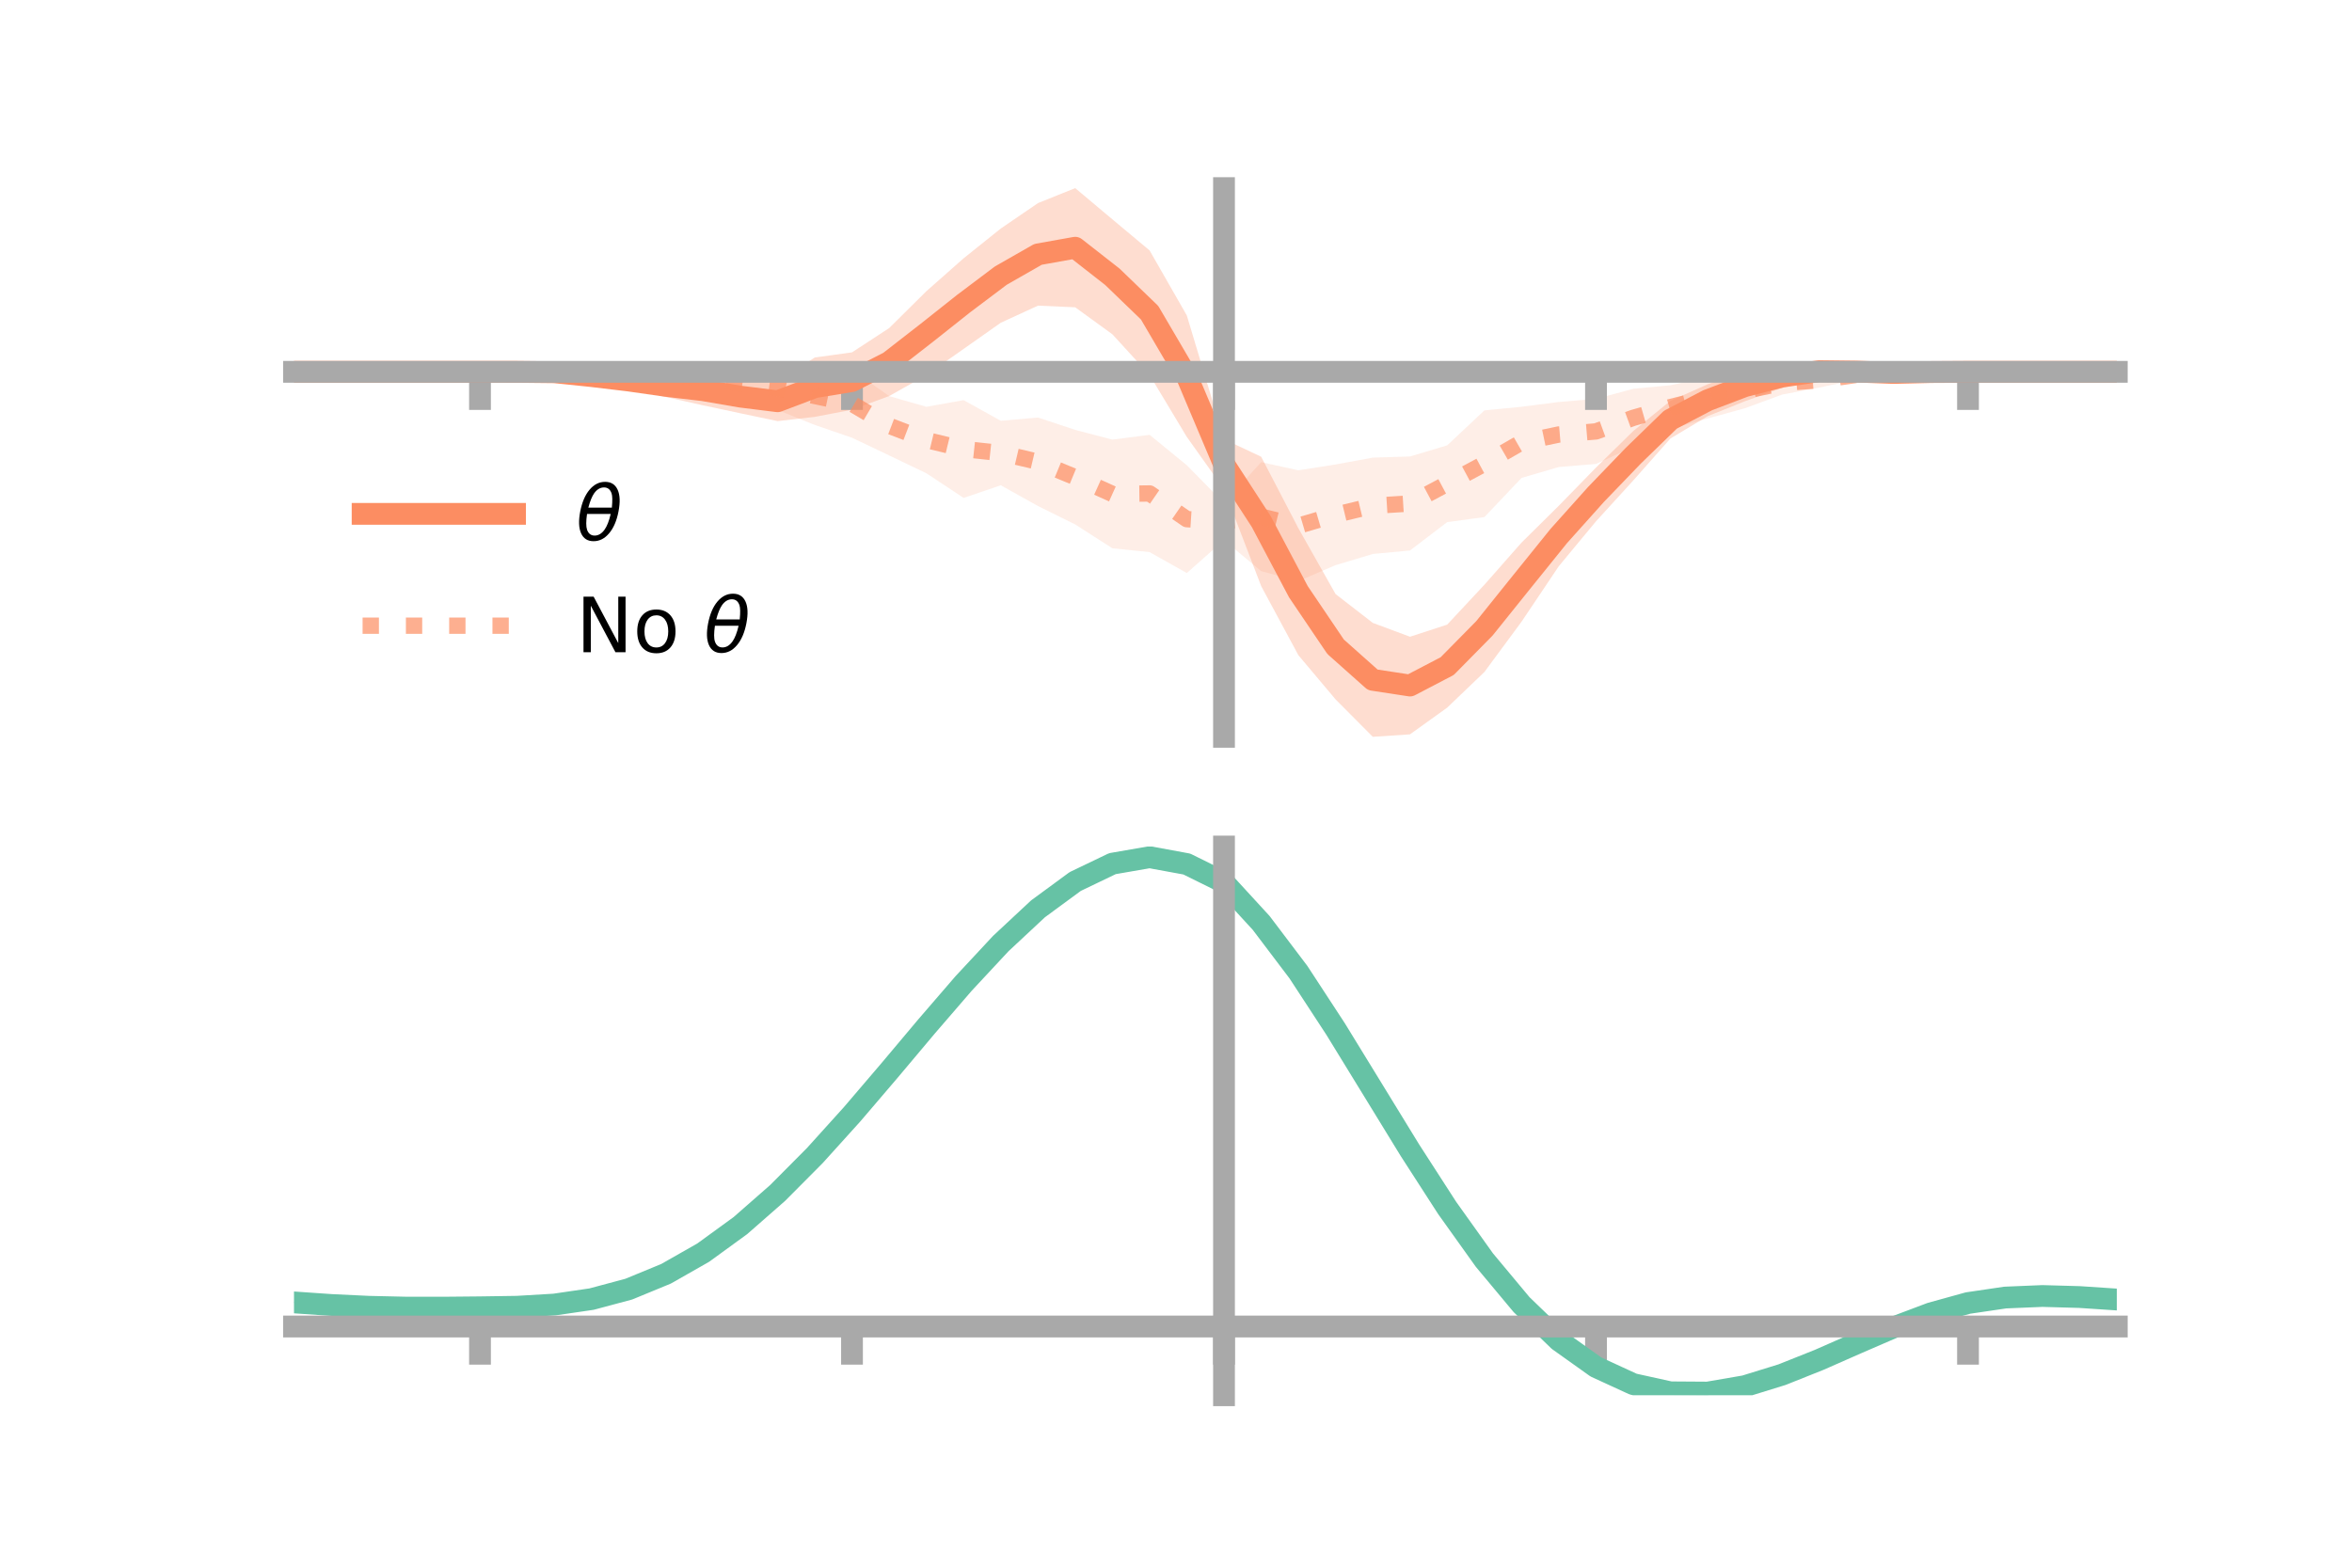 <?xml version="1.0" encoding="utf-8" standalone="no"?>
<!DOCTYPE svg PUBLIC "-//W3C//DTD SVG 1.1//EN"
  "http://www.w3.org/Graphics/SVG/1.1/DTD/svg11.dtd">
<!-- Created with matplotlib (https://matplotlib.org/) -->
<svg height="144pt" version="1.1" viewBox="0 0 216 144" width="216pt" xmlns="http://www.w3.org/2000/svg" xmlns:xlink="http://www.w3.org/1999/xlink">
 <defs>
  <style type="text/css">*{stroke-linecap:butt;stroke-linejoin:round;}</style>
 </defs>
 <g id="figure_1">
  <g id="patch_1">
   <path d="M 0 144 
L 216 144 
L 216 0 
L 0 0 
z
" style="fill:none;"/>
  </g>
  <g id="axes_1">
   <g id="patch_2">
    <path d="M 27 67.68 
L 194.4 67.68 
L 194.4 17.28 
L 27 17.28 
z
" style="fill:none;"/>
   </g>
   <g id="PolyCollection_1">
    <path clip-path="url(#pdad1cc9873)" d="M 27 34.154 
L 27 34.154 
L 30.416 34.154 
L 33.833 34.154 
L 37.249 34.154 
L 40.665 34.154 
L 44.082 34.154 
L 47.498 34.093 
L 50.914 33.96 
L 54.331 34.079 
L 57.747 34.232 
L 61.163 34.417 
L 64.58 34.451 
L 67.996 34.904 
L 71.412 35.034 
L 74.829 32.837 
L 78.245 32.366 
L 81.661 30.133 
L 85.078 26.746 
L 88.494 23.728 
L 91.91 20.99 
L 95.327 18.655 
L 98.743 17.28 
L 102.159 20.148 
L 105.576 23.005 
L 108.992 28.972 
L 112.408 40.344 
L 115.824 41.955 
L 119.241 48.525 
L 122.657 54.57 
L 126.073 57.215 
L 129.49 58.487 
L 132.906 57.373 
L 136.322 53.711 
L 139.739 49.834 
L 143.155 46.456 
L 146.571 42.95 
L 149.988 39.598 
L 153.404 36.824 
L 156.82 35.303 
L 160.237 34.08 
L 163.653 33.554 
L 167.069 33.286 
L 170.486 33.634 
L 173.902 34.001 
L 177.318 34.09 
L 180.735 34.154 
L 184.151 34.154 
L 187.567 34.154 
L 190.984 34.154 
L 194.4 34.154 
L 194.4 34.154 
L 194.4 34.154 
L 190.984 34.154 
L 187.567 34.154 
L 184.151 34.154 
L 180.735 34.155 
L 177.318 34.26 
L 173.902 34.52 
L 170.486 34.625 
L 167.069 34.893 
L 163.653 35.628 
L 160.237 36.859 
L 156.82 38.233 
L 153.404 40.279 
L 149.988 44.138 
L 146.571 47.886 
L 143.155 52.009 
L 139.739 57.098 
L 136.322 61.727 
L 132.906 64.999 
L 129.49 67.453 
L 126.073 67.68 
L 122.657 64.244 
L 119.241 60.186 
L 115.824 53.84 
L 112.408 44.932 
L 108.992 40.131 
L 105.576 34.443 
L 102.159 30.707 
L 98.743 28.227 
L 95.327 28.075 
L 91.91 29.644 
L 88.494 32.051 
L 85.078 34.45 
L 81.661 36.378 
L 78.245 37.638 
L 74.829 38.291 
L 71.412 38.682 
L 67.996 37.962 
L 64.58 37.235 
L 61.163 36.472 
L 57.747 35.679 
L 54.331 35.015 
L 50.914 34.424 
L 47.498 34.221 
L 44.082 34.154 
L 40.665 34.154 
L 37.249 34.154 
L 33.833 34.154 
L 30.416 34.154 
L 27 34.154 
z
" style="fill:#fc8d62;fill-opacity:0.3;"/>
   </g>
   <g id="PolyCollection_2">
    <path clip-path="url(#pdad1cc9873)" d="M 27 34.154 
L 27 34.154 
L 30.416 34.154 
L 33.833 34.154 
L 37.249 34.154 
L 40.665 34.154 
L 44.082 34.154 
L 47.498 34.042 
L 50.914 33.91 
L 54.331 33.725 
L 57.747 33.447 
L 61.163 33.468 
L 64.58 33.164 
L 67.996 33.448 
L 71.412 33.632 
L 74.829 33.711 
L 78.245 33.975 
L 81.661 36.386 
L 85.078 37.367 
L 88.494 36.755 
L 91.91 38.65 
L 95.327 38.353 
L 98.743 39.489 
L 102.159 40.38 
L 105.576 39.941 
L 108.992 42.733 
L 112.408 46.209 
L 115.824 42.449 
L 119.241 43.201 
L 122.657 42.664 
L 126.073 42.035 
L 129.49 41.93 
L 132.906 40.907 
L 136.322 37.697 
L 139.739 37.363 
L 143.155 36.924 
L 146.571 36.64 
L 149.988 35.713 
L 153.404 35.388 
L 156.82 34.632 
L 160.237 34.305 
L 163.653 34.117 
L 167.069 34.25 
L 170.486 33.984 
L 173.902 33.954 
L 177.318 34.086 
L 180.735 34.154 
L 184.151 34.154 
L 187.567 34.154 
L 190.984 34.154 
L 194.4 34.154 
L 194.4 34.154 
L 194.4 34.154 
L 190.984 34.154 
L 187.567 34.154 
L 184.151 34.154 
L 180.735 34.155 
L 177.318 34.272 
L 173.902 34.48 
L 170.486 34.881 
L 167.069 35.602 
L 163.653 36.248 
L 160.237 37.503 
L 156.82 38.442 
L 153.404 39.401 
L 149.988 41.053 
L 146.571 42.616 
L 143.155 42.899 
L 139.739 43.896 
L 136.322 47.498 
L 132.906 47.956 
L 129.49 50.566 
L 126.073 50.886 
L 122.657 51.91 
L 119.241 53.382 
L 115.824 52.463 
L 112.408 49.61 
L 108.992 52.638 
L 105.576 50.714 
L 102.159 50.363 
L 98.743 48.173 
L 95.327 46.483 
L 91.91 44.575 
L 88.494 45.736 
L 85.078 43.472 
L 81.661 41.834 
L 78.245 40.208 
L 74.829 39.033 
L 71.412 37.665 
L 67.996 36.975 
L 64.58 36.166 
L 61.163 35.456 
L 57.747 34.783 
L 54.331 34.603 
L 50.914 34.466 
L 47.498 34.238 
L 44.082 34.154 
L 40.665 34.154 
L 37.249 34.154 
L 33.833 34.154 
L 30.416 34.154 
L 27 34.154 
z
" style="fill:#fc8d62;fill-opacity:0.15;"/>
   </g>
   <g id="matplotlib.axis_1">
    <g id="xtick_1">
     <g id="line2d_1">
      <defs>
       <path d="M 0 0 
L 0 3.5 
" id="mbadcb5c3a3" style="stroke:#a9a9a9;stroke-width:2;"/>
      </defs>
      <g>
       <use style="fill:#a9a9a9;stroke:#a9a9a9;stroke-width:2;" x="44.082" xlink:href="#mbadcb5c3a3" y="34.154"/>
      </g>
     </g>
    </g>
    <g id="xtick_2">
     <g id="line2d_2">
      <g>
       <use style="fill:#a9a9a9;stroke:#a9a9a9;stroke-width:2;" x="78.245" xlink:href="#mbadcb5c3a3" y="34.154"/>
      </g>
     </g>
    </g>
    <g id="xtick_3">
     <g id="line2d_3">
      <g>
       <use style="fill:#a9a9a9;stroke:#a9a9a9;stroke-width:2;" x="112.408" xlink:href="#mbadcb5c3a3" y="34.154"/>
      </g>
     </g>
    </g>
    <g id="xtick_4">
     <g id="line2d_4">
      <g>
       <use style="fill:#a9a9a9;stroke:#a9a9a9;stroke-width:2;" x="146.571" xlink:href="#mbadcb5c3a3" y="34.154"/>
      </g>
     </g>
    </g>
    <g id="xtick_5">
     <g id="line2d_5">
      <g>
       <use style="fill:#a9a9a9;stroke:#a9a9a9;stroke-width:2;" x="180.735" xlink:href="#mbadcb5c3a3" y="34.154"/>
      </g>
     </g>
    </g>
   </g>
   <g id="matplotlib.axis_2"/>
   <g id="line2d_6">
    <path clip-path="url(#pdad1cc9873)" d="M 27 34.154 
L 30.416 34.154 
L 33.833 34.154 
L 37.249 34.154 
L 40.665 34.154 
L 44.082 34.154 
L 47.498 34.157 
L 50.914 34.192 
L 54.331 34.547 
L 57.747 34.955 
L 61.163 35.444 
L 64.58 35.843 
L 67.996 36.433 
L 71.412 36.858 
L 74.829 35.564 
L 78.245 35.002 
L 81.661 33.255 
L 85.078 30.598 
L 88.494 27.889 
L 91.91 25.317 
L 95.327 23.365 
L 98.743 22.754 
L 102.159 25.427 
L 105.576 28.724 
L 108.992 34.552 
L 112.408 42.638 
L 115.824 47.898 
L 119.241 54.356 
L 122.657 59.407 
L 126.073 62.448 
L 129.49 62.97 
L 132.906 61.186 
L 136.322 57.719 
L 139.739 53.466 
L 143.155 49.232 
L 146.571 45.418 
L 149.988 41.868 
L 153.404 38.551 
L 156.82 36.768 
L 160.237 35.469 
L 163.653 34.591 
L 167.069 34.09 
L 170.486 34.13 
L 173.902 34.26 
L 177.318 34.175 
L 180.735 34.155 
L 184.151 34.154 
L 187.567 34.154 
L 190.984 34.154 
L 194.4 34.154 
" style="fill:none;stroke:#fc8d62;stroke-linecap:square;stroke-width:2;"/>
   </g>
   <g id="line2d_7">
    <path clip-path="url(#pdad1cc9873)" d="M 27 34.154 
L 30.416 34.154 
L 33.833 34.154 
L 37.249 34.154 
L 40.665 34.154 
L 44.082 34.154 
L 47.498 34.14 
L 50.914 34.188 
L 54.331 34.164 
L 57.747 34.115 
L 61.163 34.462 
L 64.58 34.665 
L 67.996 35.211 
L 71.412 35.649 
L 74.829 36.372 
L 78.245 37.092 
L 81.661 39.11 
L 85.078 40.42 
L 88.494 41.246 
L 91.91 41.613 
L 95.327 42.418 
L 98.743 43.831 
L 102.159 45.372 
L 105.576 45.327 
L 108.992 47.685 
L 112.408 47.909 
L 115.824 47.456 
L 119.241 48.291 
L 122.657 47.287 
L 126.073 46.461 
L 129.49 46.248 
L 132.906 44.431 
L 136.322 42.597 
L 139.739 40.63 
L 143.155 39.912 
L 146.571 39.628 
L 149.988 38.383 
L 153.404 37.394 
L 156.82 36.537 
L 160.237 35.904 
L 163.653 35.183 
L 167.069 34.926 
L 170.486 34.432 
L 173.902 34.217 
L 177.318 34.179 
L 180.735 34.154 
L 184.151 34.154 
L 187.567 34.154 
L 190.984 34.154 
L 194.4 34.154 
" style="fill:none;stroke:#fc8d62;stroke-dasharray:1.5,2.475;stroke-dashoffset:0;stroke-opacity:0.7;stroke-width:1.5;"/>
   </g>
   <g id="patch_3">
    <path d="M 112.408 67.68 
L 112.408 17.28 
" style="fill:none;stroke:#a9a9a9;stroke-linecap:square;stroke-linejoin:miter;stroke-width:2;"/>
   </g>
   <g id="patch_4">
    <path d="M 194.4 67.68 
L 194.4 17.28 
" style="fill:none;"/>
   </g>
   <g id="patch_5">
    <path d="M 27 34.154 
L 194.4 34.154 
" style="fill:none;stroke:#a9a9a9;stroke-linecap:square;stroke-linejoin:miter;stroke-width:2;"/>
   </g>
   <g id="patch_6">
    <path d="M 27 17.28 
L 194.4 17.28 
" style="fill:none;"/>
   </g>
   <g id="legend_1">
    <g id="line2d_8">
     <path d="M 33.3 47.2 
L 47.3 47.2 
" style="fill:none;stroke:#fc8d62;stroke-linecap:square;stroke-width:2;"/>
    </g>
    <g id="line2d_9"/>
    <g id="text_1">
     <!-- $\theta$ -->
     <g transform="translate(52.9 49.65)scale(0.07 -0.07)">
      <defs>
       <path d="M 45.516 34.672 
L 14.453 34.672 
Q 12.359 20.062 14.5 13.875 
Q 17.188 6.25 24.469 6.25 
Q 31.781 6.25 37.359 13.922 
Q 42.234 20.656 45.516 34.672 
z
M 47.016 42.969 
Q 48.344 56.844 46.625 61.719 
Q 43.953 69.438 36.766 69.438 
Q 29.297 69.438 23.828 61.812 
Q 19.531 55.672 16.156 42.969 
z
M 38.188 76.766 
Q 49.906 76.766 54.594 66.406 
Q 59.281 56.109 55.719 37.844 
Q 52.203 19.625 43.453 9.281 
Q 34.766 -1.125 23.047 -1.125 
Q 11.281 -1.125 6.641 9.281 
Q 2 19.625 5.516 37.844 
Q 9.078 56.109 17.719 66.406 
Q 26.422 76.766 38.188 76.766 
z
" id="DejaVuSans-Oblique-952"/>
      </defs>
      <use transform="translate(0 0.234)" xlink:href="#DejaVuSans-Oblique-952"/>
     </g>
    </g>
    <g id="line2d_10">
     <path d="M 33.3 57.474 
L 47.3 57.474 
" style="fill:none;stroke:#fc8d62;stroke-dasharray:1.5,2.475;stroke-dashoffset:0;stroke-opacity:0.7;stroke-width:1.5;"/>
    </g>
    <g id="line2d_11"/>
    <g id="text_2">
     <!-- No $\theta$ -->
     <g transform="translate(52.9 59.924)scale(0.07 -0.07)">
      <defs>
       <path d="M 9.812 72.906 
L 23.094 72.906 
L 55.422 11.922 
L 55.422 72.906 
L 64.984 72.906 
L 64.984 0 
L 51.703 0 
L 19.391 60.984 
L 19.391 0 
L 9.812 0 
z
" id="DejaVuSans-78"/>
       <path d="M 30.609 48.391 
Q 23.391 48.391 19.188 42.75 
Q 14.984 37.109 14.984 27.297 
Q 14.984 17.484 19.156 11.844 
Q 23.344 6.203 30.609 6.203 
Q 37.797 6.203 41.984 11.859 
Q 46.188 17.531 46.188 27.297 
Q 46.188 37.016 41.984 42.703 
Q 37.797 48.391 30.609 48.391 
z
M 30.609 56 
Q 42.328 56 49.016 48.375 
Q 55.719 40.766 55.719 27.297 
Q 55.719 13.875 49.016 6.219 
Q 42.328 -1.422 30.609 -1.422 
Q 18.844 -1.422 12.172 6.219 
Q 5.516 13.875 5.516 27.297 
Q 5.516 40.766 12.172 48.375 
Q 18.844 56 30.609 56 
z
" id="DejaVuSans-111"/>
       <path id="DejaVuSans-32"/>
      </defs>
      <use transform="translate(0 0.234)" xlink:href="#DejaVuSans-78"/>
      <use transform="translate(74.805 0.234)" xlink:href="#DejaVuSans-111"/>
      <use transform="translate(135.986 0.234)" xlink:href="#DejaVuSans-32"/>
      <use transform="translate(167.773 0.234)" xlink:href="#DejaVuSans-Oblique-952"/>
     </g>
    </g>
   </g>
  </g>
  <g id="axes_2">
   <g id="patch_7">
    <path d="M 27 128.16 
L 194.4 128.16 
L 194.4 77.76 
L 27 77.76 
z
" style="fill:none;"/>
   </g>
   <g id="PolyCollection_3">
    <path clip-path="url(#p14e8180bc5)" d="M 27 119.68 
L 27 119.585 
L 30.416 119.831 
L 33.833 120 
L 37.249 120.076 
L 40.665 120.072 
L 44.082 120.031 
L 47.498 119.973 
L 50.914 119.764 
L 54.331 119.255 
L 57.747 118.325 
L 61.163 116.891 
L 64.58 114.906 
L 67.996 112.363 
L 71.412 109.297 
L 74.829 105.776 
L 78.245 101.903 
L 81.661 97.808 
L 85.078 93.648 
L 88.494 89.599 
L 91.91 85.849 
L 95.327 82.595 
L 98.743 80.035 
L 102.159 78.362 
L 105.576 77.76 
L 108.992 78.399 
L 112.408 80.122 
L 115.824 83.897 
L 119.241 88.486 
L 122.657 93.798 
L 126.073 99.461 
L 129.49 105.134 
L 132.906 110.526 
L 136.322 115.396 
L 139.739 119.561 
L 143.155 122.898 
L 146.571 125.346 
L 149.988 126.912 
L 153.404 127.654 
L 156.82 127.67 
L 160.237 127.086 
L 163.653 126.046 
L 167.069 124.708 
L 170.486 123.237 
L 173.902 121.793 
L 177.318 120.534 
L 180.735 119.606 
L 184.151 119.11 
L 187.567 118.972 
L 190.984 119.074 
L 194.4 119.31 
L 194.4 119.425 
L 194.4 119.425 
L 190.984 119.207 
L 187.567 119.116 
L 184.151 119.263 
L 180.735 119.775 
L 177.318 120.74 
L 173.902 122.058 
L 170.486 123.57 
L 167.069 125.107 
L 163.653 126.496 
L 160.237 127.568 
L 156.82 128.16 
L 153.404 128.131 
L 149.988 127.366 
L 146.571 125.789 
L 143.155 123.369 
L 139.739 120.119 
L 136.322 116.093 
L 132.906 111.396 
L 129.49 106.196 
L 126.073 100.719 
L 122.657 95.244 
L 119.241 90.102 
L 115.824 85.656 
L 112.408 81.989 
L 108.992 80.333 
L 105.576 79.718 
L 102.159 80.299 
L 98.743 81.91 
L 95.327 84.369 
L 91.91 87.489 
L 88.494 91.079 
L 85.078 94.949 
L 81.661 98.92 
L 78.245 102.824 
L 74.829 106.514 
L 71.412 109.868 
L 67.996 112.791 
L 64.58 115.218 
L 61.163 117.121 
L 57.747 118.503 
L 54.331 119.403 
L 50.914 119.894 
L 47.498 120.089 
L 44.082 120.132 
L 40.665 120.155 
L 37.249 120.144 
L 33.833 120.064 
L 30.416 119.906 
L 27 119.68 
z
" style="fill:#66c2a5;fill-opacity:0.3;"/>
   </g>
   <g id="matplotlib.axis_3">
    <g id="xtick_6">
     <g id="line2d_12">
      <g>
       <use style="fill:#a9a9a9;stroke:#a9a9a9;stroke-width:2;" x="44.082" xlink:href="#mbadcb5c3a3" y="121.847"/>
      </g>
     </g>
    </g>
    <g id="xtick_7">
     <g id="line2d_13">
      <g>
       <use style="fill:#a9a9a9;stroke:#a9a9a9;stroke-width:2;" x="78.245" xlink:href="#mbadcb5c3a3" y="121.847"/>
      </g>
     </g>
    </g>
    <g id="xtick_8">
     <g id="line2d_14">
      <g>
       <use style="fill:#a9a9a9;stroke:#a9a9a9;stroke-width:2;" x="112.408" xlink:href="#mbadcb5c3a3" y="121.847"/>
      </g>
     </g>
    </g>
    <g id="xtick_9">
     <g id="line2d_15">
      <g>
       <use style="fill:#a9a9a9;stroke:#a9a9a9;stroke-width:2;" x="146.571" xlink:href="#mbadcb5c3a3" y="121.847"/>
      </g>
     </g>
    </g>
    <g id="xtick_10">
     <g id="line2d_16">
      <g>
       <use style="fill:#a9a9a9;stroke:#a9a9a9;stroke-width:2;" x="180.735" xlink:href="#mbadcb5c3a3" y="121.847"/>
      </g>
     </g>
    </g>
   </g>
   <g id="matplotlib.axis_4"/>
   <g id="line2d_17">
    <path clip-path="url(#p14e8180bc5)" d="M 27 119.633 
L 30.416 119.869 
L 33.833 120.032 
L 37.249 120.11 
L 40.665 120.114 
L 44.082 120.082 
L 47.498 120.031 
L 50.914 119.829 
L 54.331 119.329 
L 57.747 118.414 
L 61.163 117.006 
L 64.58 115.062 
L 67.996 112.577 
L 71.412 109.583 
L 74.829 106.145 
L 78.245 102.363 
L 81.661 98.364 
L 85.078 94.299 
L 88.494 90.339 
L 91.91 86.669 
L 95.327 83.482 
L 98.743 80.972 
L 102.159 79.331 
L 105.576 78.739 
L 108.992 79.366 
L 112.408 81.055 
L 115.824 84.777 
L 119.241 89.294 
L 122.657 94.521 
L 126.073 100.09 
L 129.49 105.665 
L 132.906 110.961 
L 136.322 115.744 
L 139.739 119.84 
L 143.155 123.134 
L 146.571 125.568 
L 149.988 127.139 
L 153.404 127.892 
L 156.82 127.915 
L 160.237 127.327 
L 163.653 126.271 
L 167.069 124.908 
L 170.486 123.403 
L 173.902 121.925 
L 177.318 120.637 
L 180.735 119.691 
L 184.151 119.187 
L 187.567 119.044 
L 190.984 119.14 
L 194.4 119.367 
" style="fill:none;stroke:#66c2a5;stroke-linecap:square;stroke-width:2;"/>
   </g>
   <g id="patch_8">
    <path d="M 112.408 128.16 
L 112.408 77.76 
" style="fill:none;stroke:#a9a9a9;stroke-linecap:square;stroke-linejoin:miter;stroke-width:2;"/>
   </g>
   <g id="patch_9">
    <path d="M 194.4 128.16 
L 194.4 77.76 
" style="fill:none;"/>
   </g>
   <g id="patch_10">
    <path d="M 27 121.847 
L 194.4 121.847 
" style="fill:none;stroke:#a9a9a9;stroke-linecap:square;stroke-linejoin:miter;stroke-width:2;"/>
   </g>
   <g id="patch_11">
    <path d="M 27 77.76 
L 194.4 77.76 
" style="fill:none;"/>
   </g>
  </g>
 </g>
 <defs>
  <clipPath id="pdad1cc9873">
   <rect height="50.4" width="167.4" x="27" y="17.28"/>
  </clipPath>
  <clipPath id="p14e8180bc5">
   <rect height="50.4" width="167.4" x="27" y="77.76"/>
  </clipPath>
 </defs>
</svg>
